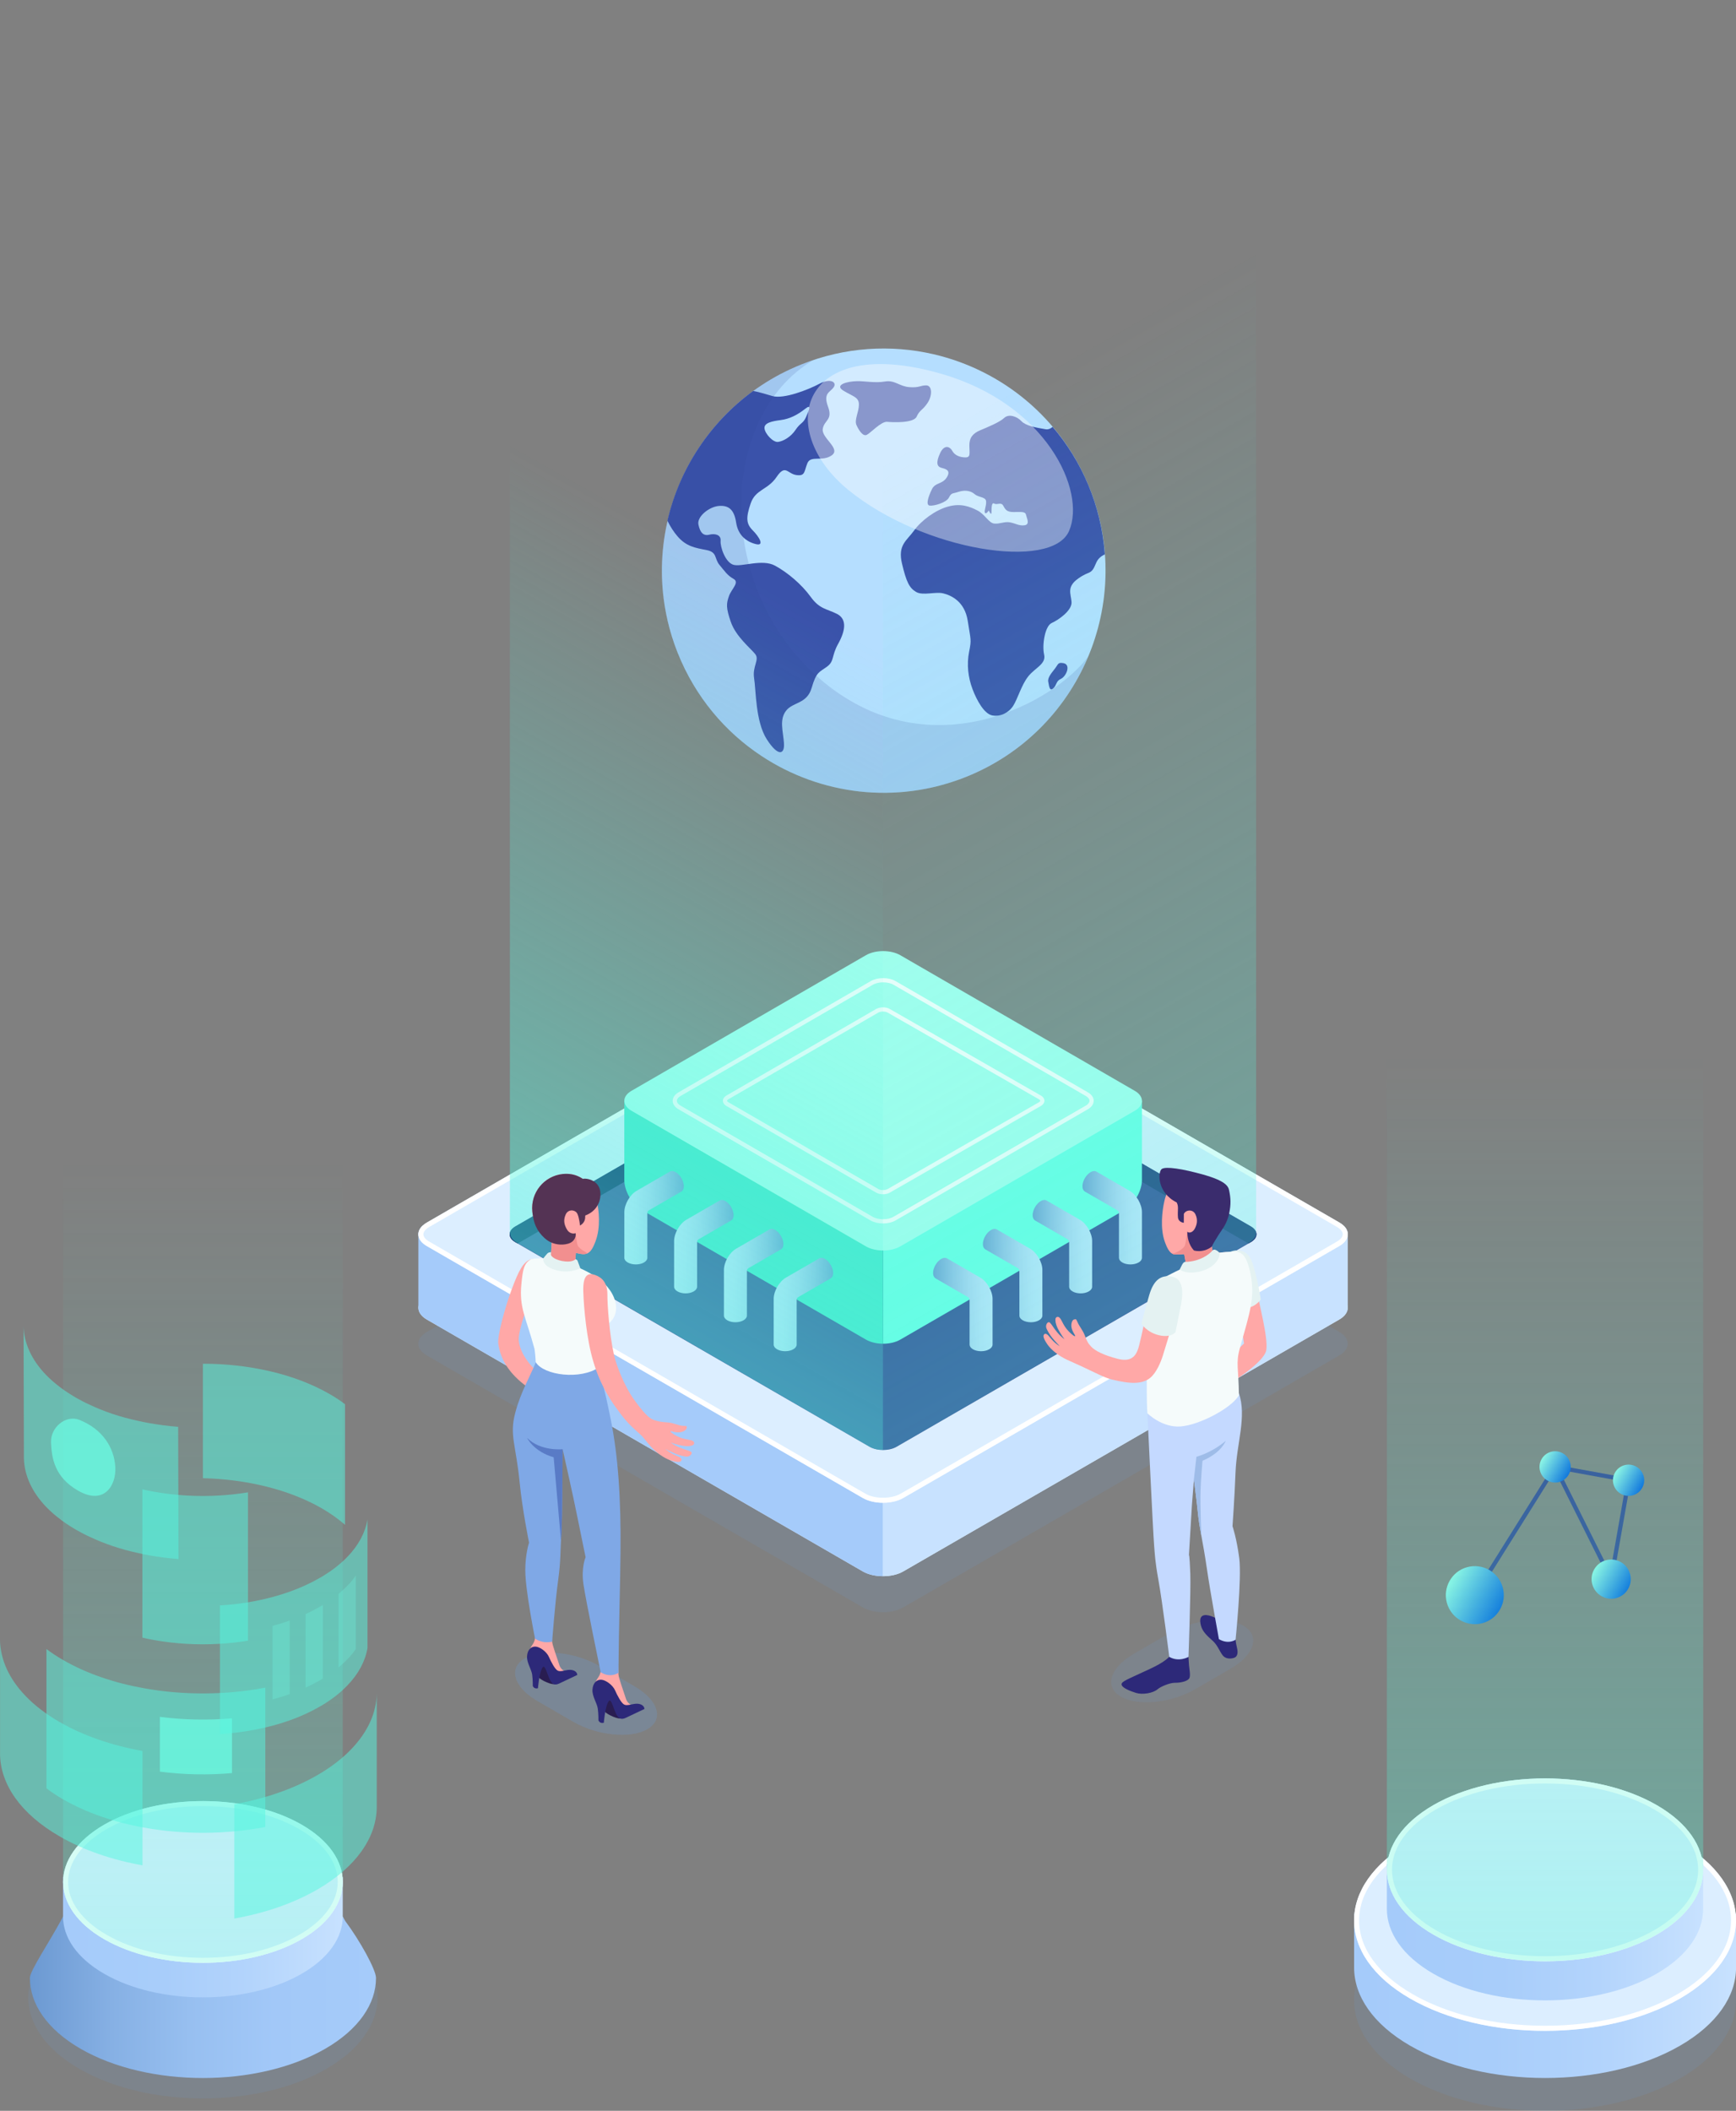 <svg width="413" height="502" viewBox="0 0 413 502" fill="none" xmlns="http://www.w3.org/2000/svg">
<rect x="0" y="0" width="413" height="502" fill="#808080" stroke="none"/>
<g clip-path="url(#clip0)">
<path opacity="0.15" d="M18.877 458.025C2.645 467.41 2.645 482.632 18.877 492.016C35.108 501.401 61.43 501.401 77.661 492.016C93.892 482.632 93.892 467.41 77.661 458.025C61.43 448.641 35.108 448.641 18.877 458.025Z" fill="#6B99D1"/>
<path d="M82.126 456.851L81.552 455.784H80.749C79.72 455.005 78.607 454.262 77.386 453.567C61.298 444.278 35.24 444.278 19.152 453.567C17.931 454.274 16.806 455.017 15.777 455.784H14.998L14.424 456.875C11.683 461.921 7.11 468.752 7.11 470.358C7.086 476.459 11.108 482.584 19.152 487.234C35.24 496.523 61.298 496.523 77.386 487.234C85.418 482.595 89.452 476.495 89.452 470.406C89.452 468.429 85.597 461.489 82.126 456.851Z" fill="url(#paint0_linear)"/>
<path d="M77.278 446.399C75.818 444.889 74.01 443.463 71.796 442.192C58.808 434.677 37.741 434.677 24.742 442.192C22.527 443.475 20.72 444.901 19.26 446.399H14.998V455.784C14.998 460.71 18.242 465.624 24.742 469.387C37.729 476.902 58.796 476.902 71.796 469.387C78.296 465.636 81.539 460.71 81.539 455.784V446.399H77.278Z" fill="url(#paint1_linear)"/>
<path d="M24.754 433.97C11.766 441.485 11.766 453.662 24.754 461.165C37.741 468.668 58.808 468.68 71.808 461.165C84.807 453.65 84.795 441.473 71.808 433.97C58.808 426.455 37.741 426.455 24.754 433.97Z" fill="#DCEEFF"/>
<path d="M48.275 429.536C56.953 429.536 65.093 431.477 71.197 435.013C77.098 438.429 80.342 442.888 80.342 447.574C80.342 452.26 77.098 456.731 71.197 460.135C65.093 463.658 56.953 465.612 48.275 465.612C39.596 465.612 31.457 463.67 25.352 460.135C19.451 456.731 16.207 452.26 16.207 447.574C16.207 442.888 19.451 438.417 25.352 435.013C31.457 431.477 39.596 429.536 48.275 429.536ZM48.275 428.337C39.764 428.337 31.241 430.219 24.754 433.97C11.766 441.485 11.766 453.662 24.754 461.165C31.253 464.917 39.764 466.799 48.275 466.799C56.785 466.799 65.308 464.917 71.796 461.165C84.783 453.65 84.783 441.473 71.796 433.97C65.308 430.207 56.785 428.337 48.275 428.337Z" fill="white"/>
<path opacity="0.4" d="M14.998 447.562C14.998 452.476 18.254 457.402 24.742 461.165C37.741 468.68 58.808 468.68 71.796 461.165C78.284 457.414 81.539 452.476 81.539 447.562V276.925H15.01L14.998 447.562Z" fill="url(#paint2_linear)"/>
<path opacity="0.5" d="M14.136 409.508C10.905 407.638 8.223 405.577 6.117 403.371C2.131 399.248 0.096 394.67 0.012 390.092V416.627V417.299C0.144 424.334 4.86 431.346 14.149 436.715C19.87 440.023 26.669 442.324 33.899 443.619V416.424C26.657 415.117 19.846 412.816 14.136 409.508Z" fill="#57F7E0"/>
<path opacity="0.5" d="M75.507 422.165C78.739 420.295 81.42 418.233 83.526 416.028C87.513 411.905 89.547 407.327 89.631 402.748V429.284V429.955C89.499 436.991 84.783 444.002 75.495 449.372C69.773 452.68 62.974 454.981 55.744 456.275V429.08C62.986 427.774 69.785 425.473 75.507 422.165Z" fill="#57F7E0"/>
<path opacity="0.5" d="M63.118 401.358V434.498C53.769 436.284 43.643 436.344 34.246 434.642C27.208 433.383 20.576 431.13 14.998 427.918C13.562 427.091 12.245 426.216 11.048 425.305V392.177C12.245 393.076 13.562 393.951 14.998 394.778C20.576 398.014 27.208 400.243 34.246 401.502C43.643 403.204 53.757 403.144 63.118 401.358Z" fill="#57F7E0"/>
<path opacity="0.7" d="M38.041 408.31V417.179V421.338C43.678 422.069 49.496 422.177 55.194 421.685V419.528V408.657C49.484 409.149 43.666 409.029 38.041 408.31Z" fill="#6CFFE6"/>
<path opacity="0.5" d="M82.629 370.268C81.707 371.226 80.654 372.137 79.493 373.024C78.822 373.528 78.116 374.007 77.374 374.474C76.955 374.75 76.536 375.014 76.081 375.254C71.604 377.854 66.314 379.676 60.676 380.767C57.959 381.294 55.146 381.642 52.321 381.798V412.385C55.146 412.229 57.959 411.881 60.676 411.354C66.314 410.287 71.604 408.453 76.081 405.864C77.314 405.157 78.439 404.402 79.481 403.635C80.654 402.748 81.695 401.825 82.617 400.866C85.322 398.074 86.914 395.018 87.429 391.925V387.611V361.338C86.926 364.419 85.334 367.463 82.629 370.268Z" fill="#57F7E0"/>
<g opacity="0.7">
<g opacity="0.7">
<path opacity="0.5" d="M68.935 385.393V402.892C67.606 403.371 66.242 403.791 64.841 404.162V386.664C66.242 386.292 67.606 385.872 68.935 385.393Z" fill="#6CFFE6"/>
<path opacity="0.5" d="M76.799 381.702V399.2C76.572 399.344 76.332 399.488 76.093 399.62C75.004 400.243 73.879 400.842 72.706 401.358V383.859C73.879 383.332 75.004 382.744 76.093 382.121C76.332 381.989 76.56 381.845 76.799 381.702Z" fill="#6CFFE6"/>
<path opacity="0.5" d="M84.64 374.714V392.213C84.065 393.04 83.395 393.855 82.629 394.634C81.994 395.293 81.3 395.928 80.546 396.552V379.053C81.3 378.43 81.994 377.794 82.629 377.135C83.395 376.356 84.065 375.541 84.64 374.714Z" fill="#6CFFE6"/>
</g>
</g>
<path opacity="0.5" d="M59 354.914V390.187C56.809 390.547 54.571 390.799 52.321 390.93C47.03 391.254 41.667 390.942 36.544 390.019C35.647 389.864 34.761 389.672 33.875 389.468V354.195C34.761 354.399 35.647 354.59 36.544 354.746C41.667 355.669 47.042 355.981 52.321 355.657C54.571 355.513 56.809 355.274 59 354.914Z" fill="#57F7E0"/>
<path opacity="0.5" d="M82.09 333.951V362.645C80.51 361.254 78.679 359.948 76.572 358.725C68.72 354.207 58.569 351.798 48.275 351.546V324.327C59.191 324.327 70.084 326.736 78.403 331.53C79.744 332.297 80.977 333.113 82.09 333.951Z" fill="#57F7E0"/>
<path opacity="0.5" d="M35.551 338.458C34.581 338.302 33.624 338.086 32.666 337.871C28.644 336.996 24.826 335.737 21.331 334.071C21.331 334.083 21.331 334.083 21.319 334.071C20.205 333.568 19.14 333.005 18.099 332.417C17.62 332.13 17.141 331.854 16.71 331.566C16.255 331.291 15.836 331.015 15.417 330.727C15.118 330.512 14.807 330.296 14.508 330.068C14.484 330.068 14.448 330.044 14.436 330.008C13.143 329.049 12.018 328.066 11.001 327.036C7.481 323.404 5.686 319.365 5.602 315.326L5.686 346.177V346.776C5.77 350.827 7.577 354.866 11.084 358.486C12.102 359.528 13.227 360.511 14.52 361.458C14.532 361.482 14.568 361.53 14.591 361.53C15.286 362.033 16.004 362.537 16.794 363.028C17.225 363.304 17.704 363.591 18.183 363.867C19.224 364.454 20.289 365.018 21.402 365.521C21.414 365.533 21.414 365.533 21.414 365.521C24.91 367.175 28.716 368.446 32.75 369.321C33.708 369.548 34.665 369.752 35.635 369.92C37.885 370.315 40.171 370.603 42.47 370.783L42.386 339.333C40.076 339.153 37.789 338.853 35.551 338.458Z" fill="#57F7E0"/>
<path opacity="0.7" d="M18.853 337.667C15.693 336.42 11.982 339.417 12.137 343.072C12.293 346.704 12.928 351.27 18.565 354.506C24.79 358.09 27.675 353.224 27.435 348.945C27.184 344.283 24.407 339.86 18.853 337.667Z" fill="#6CFFE6"/>
<path opacity="0.15" d="M335.446 457.162C317.707 467.422 317.707 484.046 335.446 494.305C353.186 504.565 381.95 504.565 399.689 494.305C417.429 484.046 417.429 467.422 399.689 457.162C381.95 446.915 353.186 446.915 335.446 457.162Z" fill="#6B99D1"/>
<path d="M407.183 455.113C405.184 453.051 402.718 451.11 399.689 449.36C381.95 439.1 353.186 439.1 335.447 449.36C332.418 451.11 329.952 453.051 327.965 455.113H322.148V467.937C322.148 474.661 326.589 481.373 335.459 486.503C353.198 496.762 381.962 496.762 399.701 486.503C408.571 481.373 413.012 474.649 413.012 467.937V455.113H407.183Z" fill="url(#paint3_linear)"/>
<path d="M335.446 438.141C317.707 448.401 317.707 465.025 335.446 475.284C353.186 485.544 381.95 485.544 399.689 475.284C417.429 465.025 417.429 448.401 399.689 438.141C381.95 427.882 353.186 427.882 335.446 438.141Z" fill="#DCEEFF"/>
<path d="M367.574 431.645C379.496 431.645 390.7 434.318 399.103 439.172C407.302 443.906 411.815 450.139 411.815 456.707C411.815 463.275 407.302 469.495 399.103 474.242C390.7 479.096 379.508 481.769 367.574 481.769C355.652 481.769 344.448 479.096 336.045 474.242C327.846 469.507 323.333 463.275 323.333 456.707C323.333 450.139 327.846 443.906 336.045 439.172C344.448 434.318 355.64 431.645 367.574 431.645ZM367.574 430.447C355.951 430.447 344.316 433.012 335.446 438.141C317.707 448.401 317.707 465.025 335.446 475.284C344.316 480.414 355.939 482.979 367.574 482.979C379.209 482.979 390.832 480.414 399.701 475.284C417.441 465.025 417.441 448.401 399.701 438.141C390.82 433.012 379.197 430.447 367.574 430.447Z" fill="white"/>
<path d="M400.372 443.367C398.72 441.665 396.673 440.059 394.171 438.609C379.484 430.111 355.664 430.111 340.965 438.609C338.463 440.059 336.416 441.665 334.764 443.367H329.94V453.986C329.94 459.548 333.615 465.121 340.953 469.364C355.64 477.861 379.46 477.861 394.159 469.364C401.509 465.121 405.184 459.548 405.184 453.986V443.367H400.372Z" fill="url(#paint4_linear)"/>
<path d="M340.965 429.32C326.277 437.818 326.277 451.577 340.965 460.075C355.652 468.573 379.472 468.573 394.171 460.075C408.858 451.577 408.858 437.818 394.171 429.32C379.484 420.822 355.664 420.822 340.965 429.32Z" fill="#DCEEFF"/>
<path d="M367.574 424.142C377.413 424.142 386.654 426.348 393.573 430.351C400.288 434.234 403.999 439.328 403.999 444.685C403.999 450.043 400.3 455.137 393.573 459.02C386.642 463.023 377.413 465.229 367.574 465.229C357.735 465.229 348.494 463.023 341.575 459.02C334.86 455.137 331.161 450.043 331.161 444.685C331.161 439.328 334.86 434.234 341.575 430.351C348.494 426.348 357.723 424.142 367.574 424.142ZM367.574 422.944C357.95 422.944 348.314 425.065 340.977 429.308C326.29 437.806 326.29 451.565 340.977 460.063C348.326 464.306 357.95 466.427 367.574 466.427C377.198 466.427 386.834 464.306 394.171 460.063C408.859 451.565 408.859 437.806 394.171 429.308C386.822 425.065 377.198 422.944 367.574 422.944Z" fill="white"/>
<path d="M383.302 375.553L387.456 352.038L369.968 348.862" stroke="#344593" stroke-miterlimit="10"/>
<path d="M350.864 379.353L369.968 348.862L383.302 375.553" stroke="#344593" stroke-miterlimit="10"/>
<path d="M344.22 381.21C343.203 377.543 345.346 373.732 349.02 372.713C352.683 371.694 356.49 373.839 357.507 377.519C358.525 381.186 356.382 384.998 352.707 386.017C349.032 387.023 345.238 384.878 344.22 381.21Z" fill="url(#paint5_linear)"/>
<path d="M366.389 349.856C365.838 347.879 366.999 345.829 368.974 345.278C370.949 344.727 372.996 345.889 373.547 347.867C374.097 349.844 372.936 351.894 370.961 352.445C368.986 352.997 366.939 351.834 366.389 349.856Z" fill="url(#paint6_linear)"/>
<path d="M383.865 353.032C383.314 351.055 384.476 349.005 386.451 348.454C388.426 347.903 390.485 349.065 391.023 351.043C391.574 353.02 390.413 355.07 388.438 355.621C386.475 356.173 384.416 355.01 383.865 353.032Z" fill="url(#paint7_linear)"/>
<path d="M378.814 376.8C378.119 374.319 379.58 371.742 382.058 371.059C384.535 370.363 387.109 371.826 387.791 374.307C388.485 376.788 387.025 379.365 384.547 380.048C382.082 380.743 379.508 379.281 378.814 376.8Z" fill="url(#paint8_linear)"/>
<path opacity="0.5" d="M329.94 444.685C329.94 450.247 333.627 455.82 340.965 460.063C355.664 468.549 379.484 468.549 394.171 460.063C401.509 455.82 405.196 450.247 405.196 444.685V251.743H329.964L329.94 444.685Z" fill="url(#paint9_linear)"/>
<path opacity="0.15" d="M318.641 322.349L214.909 382.265C213.568 383.044 211.821 383.415 210.073 383.415C208.325 383.415 206.578 383.044 205.237 382.265L101.529 322.361C100.189 321.594 99.518 320.588 99.518 319.569C99.518 318.838 99.865 318.095 100.584 317.471C100.847 317.232 101.158 316.992 101.529 316.776L205.261 256.873C207.918 255.327 212.252 255.327 214.933 256.873L318.641 316.764C321.298 318.31 321.298 320.827 318.641 322.349Z" fill="#6B99D1"/>
<path opacity="0.15" d="M150.941 401.034L142.503 396.156C136.781 392.848 128.869 392.057 124.847 394.382C120.825 396.707 122.189 401.286 127.923 404.594L136.362 409.472C142.084 412.78 149.996 413.583 154.018 411.246C158.04 408.909 156.663 404.342 150.941 401.034Z" fill="#6B99D1"/>
<path d="M318.641 313.804L214.909 373.707C213.568 374.486 211.821 374.858 210.073 374.858C208.325 374.858 206.59 374.486 205.261 373.719L101.541 313.816C100.201 313.037 99.53 312.03 99.53 311.023C99.53 310.004 100.201 308.998 101.541 308.231L115.606 300.116L205.273 248.315C207.93 246.769 212.263 246.769 214.945 248.315L318.653 308.219C321.298 309.753 321.298 312.27 318.641 313.804Z" fill="#DCEEFF"/>
<path d="M210.073 354.674V374.858C208.325 374.858 206.59 374.486 205.261 373.719L101.541 313.816C100.201 313.037 99.53 312.03 99.53 311.023V293.536C99.53 292.805 99.877 292.062 100.596 291.439L115.606 300.116L210.073 354.674Z" fill="#A5CBFA"/>
<path d="M210.073 354.674V374.858C211.821 374.858 213.556 374.486 214.885 373.719L318.629 313.804C319.969 313.025 320.64 312.018 320.64 311.011V293.524C320.64 292.793 320.292 292.05 319.586 291.427L304.576 300.105L210.073 354.674Z" fill="#C8E2FF"/>
<path d="M318.641 296.33L214.909 356.245C213.568 357.024 211.821 357.396 210.073 357.396C208.325 357.396 206.578 357.024 205.237 356.245L101.529 296.342C100.189 295.575 99.518 294.568 99.518 293.549C99.518 292.818 99.865 292.075 100.584 291.452C100.847 291.212 101.158 290.972 101.529 290.756L205.261 230.853C207.918 229.307 212.252 229.307 214.933 230.853L318.641 290.744C321.298 292.279 321.298 294.796 318.641 296.33Z" fill="#DCEEFF"/>
<path opacity="0.15" d="M150.941 401.034L142.503 396.156C136.781 392.848 128.869 392.057 124.847 394.382C120.825 396.707 122.189 401.286 127.923 404.594L136.362 409.472C142.084 412.78 149.996 413.583 154.018 411.246C158.04 408.909 156.663 404.342 150.941 401.034Z" fill="#6B99D1"/>
<path opacity="0.15" d="M269.743 393.303L278.182 388.425C283.904 385.117 291.816 384.326 295.838 386.652C299.872 388.977 298.495 393.555 292.762 396.863L284.323 401.741C278.601 405.049 270.689 405.84 266.667 403.515C262.645 401.178 264.022 396.611 269.743 393.303Z" fill="#6B99D1"/>
<path d="M210.097 230.888C211.689 230.888 213.245 231.248 214.346 231.883L318.042 291.775C318.928 292.29 319.443 292.937 319.443 293.536C319.443 294.136 318.928 294.771 318.042 295.286L214.31 355.202C213.221 355.837 211.713 356.197 210.073 356.197C208.433 356.197 206.937 355.849 205.836 355.202L102.128 295.286C101.218 294.771 100.727 294.148 100.727 293.536C100.727 293.141 100.967 292.709 101.41 292.314C101.625 292.11 101.864 291.93 102.14 291.786L205.872 231.883C206.961 231.248 208.493 230.888 210.097 230.888ZM210.097 229.69C208.349 229.69 206.602 230.073 205.273 230.852L101.541 290.756C101.17 290.959 100.859 291.199 100.596 291.451C99.889 292.086 99.53 292.829 99.53 293.548C99.53 294.579 100.201 295.574 101.541 296.341L205.249 356.244C206.59 357.024 208.337 357.395 210.085 357.395C211.833 357.395 213.58 357.024 214.921 356.244L318.653 296.329C321.31 294.807 321.31 292.29 318.653 290.744L214.945 230.852C213.592 230.073 211.845 229.69 210.097 229.69Z" fill="white"/>
<path d="M206.877 243.006L122.596 291.679C120.813 292.709 120.813 294.375 122.596 295.406L206.865 344.067C208.649 345.098 211.533 345.098 213.305 344.067L297.585 295.394C299.369 294.363 299.369 292.697 297.585 291.667L213.329 243.006C211.533 241.987 208.649 241.987 206.877 243.006Z" fill="#344593"/>
<path d="M297.574 291.679L213.317 243.018C212.431 242.502 211.258 242.25 210.097 242.25V245.523L297.023 295.73L297.574 295.406C299.357 294.375 299.357 292.709 297.574 291.679Z" fill="#1E3779"/>
<path d="M210.097 242.239C208.936 242.239 207.763 242.49 206.877 243.006L122.596 291.679C120.813 292.709 120.813 294.375 122.596 295.406L123.159 295.73L210.109 245.511L210.097 242.239Z" fill="#031F60"/>
<path d="M210.779 271.208L235.725 256.825C236.108 256.597 236.108 256.238 235.725 256.01L210.767 241.579C210.384 241.352 209.75 241.352 209.367 241.579L184.457 255.998C184.074 256.226 184.074 256.585 184.457 256.813L209.367 271.196C209.762 271.435 210.396 271.435 210.779 271.208Z" stroke="white" stroke-miterlimit="10" stroke-linecap="round"/>
<path d="M210.097 261.787V319.569C211.581 319.569 213.054 319.246 214.191 318.586L267.577 287.724C269.839 286.417 271.67 283.241 271.67 280.628V261.787H210.097Z" fill="#6CFFE6"/>
<path d="M148.523 261.787V280.628C148.523 283.241 150.355 286.417 152.617 287.724L206.003 318.586C207.128 319.234 208.613 319.569 210.097 319.569V261.787H148.523Z" fill="#41E5C9"/>
<path d="M205.992 296.413L150.224 264.16C147.961 262.854 147.961 260.732 150.224 259.426L206.004 227.173C208.266 225.867 211.929 225.867 214.191 227.173L269.971 259.426C272.234 260.732 272.234 262.854 269.971 264.16L214.167 296.425C211.917 297.72 208.254 297.72 205.992 296.413Z" fill="#ABFFEF"/>
<path d="M161.667 260.217L207.38 233.777C208.888 232.902 211.33 232.902 212.838 233.777L258.563 260.217C260.072 261.092 260.072 262.494 258.563 263.369L212.814 289.809C211.306 290.684 208.864 290.684 207.356 289.809L161.667 263.381C160.158 262.506 160.158 261.092 161.667 260.217Z" stroke="white" stroke-miterlimit="10" stroke-linecap="round"/>
<path d="M211.438 240.393L247.407 260.996C248.162 261.428 248.162 262.135 247.407 262.578L211.438 283.205C210.684 283.637 209.463 283.637 208.709 283.205L173.038 262.578C172.284 262.147 172.284 261.44 173.038 260.996L208.709 240.381C209.475 239.962 210.696 239.962 211.438 240.393Z" stroke="white" stroke-miterlimit="10" stroke-linecap="round"/>
<path d="M162.684 282.114C162.684 280.88 161.822 279.37 160.745 278.758C160.206 278.447 159.715 278.423 159.356 278.639L151.456 283.205C149.852 284.128 148.535 286.405 148.535 288.263V299.134C148.535 299.541 148.799 299.949 149.337 300.248C150.403 300.86 152.138 300.872 153.204 300.248C153.742 299.937 154.006 299.529 154.006 299.134V288.455C154.006 288.215 154.137 287.987 154.341 287.867L162.097 283.385C162.097 283.385 162.109 283.385 162.109 283.373L162.133 283.361C162.468 283.145 162.684 282.714 162.684 282.114Z" fill="url(#paint10_linear)"/>
<path d="M174.522 288.994C174.522 287.76 173.66 286.249 172.583 285.638C172.045 285.326 171.554 285.302 171.195 285.518L163.294 290.085C161.69 291.008 160.374 293.285 160.374 295.143V306.013C160.374 306.421 160.637 306.816 161.176 307.128C162.241 307.751 163.977 307.751 165.042 307.128C165.581 306.816 165.844 306.409 165.844 306.013V295.334C165.844 295.095 165.976 294.867 166.179 294.747L173.936 290.264C173.936 290.264 173.948 290.264 173.948 290.252L173.972 290.241C174.319 290.025 174.522 289.593 174.522 288.994Z" fill="url(#paint11_linear)"/>
<path d="M186.372 295.874C186.372 294.639 185.511 293.129 184.433 292.518C183.895 292.206 183.404 292.182 183.045 292.398L175.145 296.964C173.541 297.887 172.224 300.164 172.224 302.022V312.881C172.224 313.289 172.487 313.696 173.026 313.996C174.091 314.619 175.827 314.619 176.892 313.996C177.431 313.684 177.694 313.277 177.694 312.881V302.202C177.694 301.962 177.826 301.735 178.029 301.615L185.786 297.132C185.786 297.132 185.798 297.132 185.798 297.12L185.822 297.108C186.157 296.892 186.372 296.473 186.372 295.874Z" fill="url(#paint12_linear)"/>
<path d="M198.211 302.754C198.211 301.519 197.349 300.009 196.272 299.398C195.733 299.086 195.242 299.062 194.883 299.278L186.983 303.844C185.379 304.767 184.062 307.044 184.062 308.902V319.773C184.062 320.18 184.326 320.588 184.864 320.888C185.93 321.511 187.665 321.511 188.731 320.888C189.269 320.576 189.533 320.168 189.533 319.773V309.094C189.533 308.854 189.664 308.626 189.868 308.507L197.624 304.024C197.624 304.024 197.636 304.024 197.636 304.012L197.66 304C198.007 303.772 198.211 303.353 198.211 302.754Z" fill="url(#paint13_linear)"/>
<path d="M257.522 282.114C257.522 280.88 258.384 279.37 259.461 278.758C260 278.447 260.491 278.423 260.85 278.639L268.75 283.205C270.354 284.128 271.67 286.405 271.67 288.263V299.134C271.67 299.541 271.407 299.949 270.868 300.248C269.803 300.86 268.068 300.872 267.002 300.248C266.464 299.937 266.2 299.529 266.2 299.134V288.455C266.2 288.215 266.069 287.987 265.865 287.867L258.109 283.385C258.109 283.385 258.097 283.385 258.097 283.373L258.073 283.361C257.725 283.145 257.522 282.714 257.522 282.114Z" fill="url(#paint14_linear)"/>
<path d="M245.672 288.994C245.672 287.76 246.534 286.249 247.611 285.638C248.15 285.326 248.64 285.302 248.999 285.518L256.9 290.085C258.504 291.008 259.82 293.285 259.82 295.143V306.013C259.82 306.421 259.557 306.816 259.018 307.128C257.953 307.751 256.217 307.751 255.152 307.128C254.613 306.816 254.35 306.409 254.35 306.013V295.334C254.35 295.095 254.218 294.867 254.015 294.747L246.258 290.264C246.258 290.264 246.246 290.264 246.246 290.252L246.222 290.241C245.887 290.025 245.672 289.593 245.672 288.994Z" fill="url(#paint15_linear)"/>
<path d="M233.833 295.874C233.833 294.639 234.695 293.129 235.773 292.518C236.311 292.206 236.802 292.182 237.161 292.398L245.061 296.964C246.665 297.887 247.982 300.164 247.982 302.022V312.881C247.982 313.289 247.719 313.696 247.18 313.996C246.115 314.619 244.379 314.619 243.314 313.996C242.775 313.684 242.512 313.277 242.512 312.881V302.202C242.512 301.962 242.38 301.735 242.177 301.615L234.42 297.132C234.42 297.132 234.408 297.132 234.408 297.12L234.384 297.108C234.037 296.892 233.833 296.473 233.833 295.874Z" fill="url(#paint16_linear)"/>
<path d="M221.983 302.754C221.983 301.519 222.845 300.009 223.922 299.398C224.461 299.086 224.952 299.062 225.311 299.278L233.211 303.844C234.815 304.767 236.132 307.044 236.132 308.902V319.773C236.132 320.18 235.868 320.588 235.33 320.888C234.264 321.511 232.529 321.511 231.463 320.888C230.925 320.576 230.661 320.168 230.661 319.773V309.094C230.661 308.854 230.53 308.626 230.326 308.507L222.57 304.024C222.57 304.024 222.558 304.024 222.558 304.012L222.534 304C222.199 303.772 221.983 303.353 221.983 302.754Z" fill="url(#paint17_linear)"/>
<path d="M259.222 116.091C270.055 143.179 256.888 173.921 229.847 184.756C213.173 191.432 195.111 188.999 181.189 179.806C172.499 174.089 165.425 165.747 161.259 155.356C150.427 128.269 163.582 97.514 190.634 86.679C201.024 82.508 211.964 81.897 222.103 84.246C238.346 88.022 252.554 99.408 259.222 116.091Z" fill="#B5DEFF"/>
<path d="M203.92 90.646C201.503 90.682 198.414 91.545 200.653 92.912C202.891 94.29 204.327 94.41 204.339 96.196C204.351 97.981 203.19 99.851 203.765 101.11C204.339 102.368 205.285 103.842 206.195 103.423C207.116 102.991 209.63 100.187 211.055 100.319C212.491 100.45 217.375 100.666 218.081 99.072C218.787 97.478 219.505 97.586 220.678 95.812C221.851 94.038 221.78 91.665 220.355 91.653C218.931 91.641 218.739 92.252 216.357 92.073C213.975 91.905 212.862 90.323 210.54 90.73C208.23 91.138 205.692 90.61 203.92 90.646Z" fill="#3A52AA"/>
<path d="M194.943 91.269C192.202 92.732 186.444 94.949 183.775 94.194C182.446 93.822 180.866 93.295 179.191 92.972C169.016 100.379 161.667 111.321 158.782 123.834C159.452 125.212 160.266 126.483 161.164 127.526C163.259 129.983 165.413 130.294 168.058 130.81C170.716 131.325 169.878 132.811 171.183 134.369C172.487 135.927 173.038 136.838 174.522 137.677C176.007 138.516 173.996 140.086 173.409 141.8C172.823 143.502 172.655 144.473 173.876 147.937C175.085 151.413 178.628 154.229 179.681 155.572C180.735 156.914 178.951 158.484 179.406 161.301C179.861 164.117 179.717 171.596 182.41 175.803C185.104 180.01 186.72 179.519 186.504 176.678C186.289 173.838 185.367 171.165 187.007 169.031C188.647 166.898 191.974 167.473 193.1 163.578C194.225 159.695 194.955 159.874 196.75 158.544C198.546 157.214 197.744 156.087 199.42 153.079C201.096 150.07 201.586 147.242 199.109 145.995C196.643 144.761 194.991 144.881 192.872 141.956C190.754 139.032 187.45 136.191 184.374 134.525C181.309 132.859 176.437 134.897 174.486 134.321C172.547 133.758 171.314 130.055 171.434 128.616C171.566 127.178 170.117 126.818 168.717 127.166C167.316 127.514 166.538 126.615 166.155 124.745C165.772 122.875 168.681 120.514 171.039 120.322C173.397 120.143 174.666 121.233 175.133 124.29C175.6 127.346 177.622 128.856 179.801 129.395C181.98 129.947 180.615 127.669 179.071 126.123C177.527 124.577 177.419 123.163 178.58 119.747C179.741 116.331 182.614 116.583 184.745 113.443C186.875 110.29 187.294 112.664 189.449 112.975C191.603 113.287 191.28 112.124 192.082 110.159C192.884 108.205 195.625 109.883 197.876 108.289C200.126 106.695 195.422 104.202 195.733 102.032C196.044 99.875 198.187 99.947 196.99 96.711C195.793 93.475 197.445 93.343 198.295 92.144C199.192 90.982 197.684 89.807 194.943 91.269ZM191.759 99.18C191.053 100.786 190.43 100.474 189.269 102.224C188.096 103.986 186.277 104.945 185.092 105.101C183.919 105.245 181.98 103.147 181.872 101.853C181.776 100.558 183.643 100.175 185.762 99.899C187.881 99.611 189.688 98.701 191.603 97.19C193.124 95.98 192.465 97.586 191.759 99.18Z" fill="#3A52AA"/>
<path d="M262.837 131.709L262.849 131.852C262.011 132.212 261.197 132.835 260.754 133.926C259.557 136.874 259.33 135.58 256.517 137.582C253.704 139.583 254.769 141.153 254.925 143.167C255.08 145.18 251.812 147.446 250.196 148.165C248.592 148.884 247.874 153.45 248.401 155.68C248.928 157.897 246.27 158.808 244.642 160.833C243.014 162.859 242.093 166.251 241.027 167.881C239.974 169.511 238.023 170.482 236.108 170.158C234.181 169.822 232.397 166.634 231.356 163.866C230.314 161.097 229.955 158.029 230.554 155.008C231.152 152 230.949 152.372 230.231 147.673C229.512 142.975 226.209 141.561 224.389 141.117C222.57 140.662 219.577 141.717 217.949 140.782C216.345 139.835 215.639 138.468 214.586 134.034C213.532 129.599 215.711 128.604 217.435 126.207C219.146 123.81 222.51 121.305 225.538 120.478C228.555 119.651 230.638 120.442 232.481 121.377C234.336 122.3 235.198 124.374 236.527 124.517C237.843 124.649 238.981 123.978 240.297 124.23C241.614 124.481 242.5 125.129 243.793 124.913C245.085 124.697 244.259 123.211 244.08 122.396C243.9 121.581 242.727 121.785 241.183 121.773C239.639 121.773 239.244 121.341 238.705 120.31C238.155 119.28 237.269 120.179 236.527 119.759C235.785 119.34 235.928 121.233 235.868 121.964C235.809 122.696 235.234 121.401 235.234 121.401C235.234 121.401 234.6 122.396 234.324 121.94C234.061 121.485 234.683 120.37 234.6 119.244C234.516 118.117 232.876 118.381 231.858 117.506C230.841 116.631 229.417 116.511 228.016 116.978C226.628 117.446 226.364 117.11 225.754 118.333C225.131 119.567 222.115 120.394 221.145 120.239C220.188 120.071 220.858 118.117 221.684 116.391C222.498 114.665 224.198 115.241 225.263 113.503C226.316 111.765 224.88 111.513 223.898 111.237C222.929 110.95 222.618 110.027 223.635 107.81C224.653 105.592 226.005 106.204 226.556 107.234C227.106 108.265 228.327 108.768 229.644 108.78C230.949 108.804 230.638 107.881 230.614 105.976C230.59 104.07 231.463 103.063 233.187 102.332C234.911 101.601 237.796 100.439 238.897 99.396C239.998 98.353 241.949 99.036 242.991 100.151C244.032 101.254 246.306 101.673 248.724 102.081C249.406 102.2 249.957 101.925 250.424 101.517C257.402 109.703 261.951 120.131 262.837 131.709Z" fill="#3A52AA"/>
<path d="M252.961 157.705C251.681 157.489 251.788 157.909 251.034 158.928C250.28 159.934 249.179 161.085 249.382 162.14C249.586 163.194 249.682 164.489 250.567 163.71C251.453 162.931 251.154 161.996 252.411 161.433C253.668 160.857 254.877 158.029 252.961 157.705Z" fill="#3A52AA"/>
<path opacity="0.4" d="M223.97 88.909C190.37 79.2 184.098 102.128 201.897 116.583C219.709 131.037 250.232 135.796 254.338 126.267C258.456 116.739 248.951 96.124 223.97 88.909Z" fill="white"/>
<path opacity="0.15" d="M195.925 162.188C169.818 140.734 170.62 99.084 193.519 85.624C192.549 85.948 191.591 86.296 190.622 86.679C163.57 97.526 150.415 128.281 161.248 155.356C165.401 165.747 172.475 174.089 181.178 179.806C195.099 188.999 213.173 191.432 229.835 184.756C243.505 179.279 253.62 168.72 258.887 156.111C251.513 166.37 222.019 183.63 195.925 162.188Z" fill="#344593"/>
<path opacity="0.3" d="M215.902 47.93C214.215 49.009 212.252 49.392 210.073 49.32C210.037 49.32 210.013 49.32 209.977 49.32C210.001 49.32 210.037 49.32 210.061 49.32V344.846C211.354 344.846 212.671 344.487 213.951 343.672L296.556 295.922C298.088 295.071 298.83 294.328 298.83 293.285V0L215.902 47.93Z" fill="url(#paint18_linear)"/>
<path opacity="0.5" d="M209.989 49.32C209.486 49.332 208.996 49.308 208.517 49.26C208.481 49.26 208.457 49.248 208.421 49.248C207.942 49.2 207.476 49.129 207.033 49.021C206.733 48.949 206.446 48.841 206.159 48.757C205.979 48.697 205.788 48.661 205.62 48.589C205.165 48.409 204.71 48.206 204.28 47.966L121.304 0V293.285C121.34 294.232 121.938 294.963 122.908 295.526L206.195 343.672C207.547 344.571 208.708 344.81 209.965 344.834C210.001 344.834 210.037 344.846 210.073 344.846V49.32C210.037 49.32 210.013 49.32 209.989 49.32Z" fill="url(#paint19_linear)"/>
<path d="M299.13 307.428C299.357 309.441 301.763 318.119 301.248 321.103C300.734 324.076 292.546 329.05 292.546 329.05L291.409 323.956L295.946 319.509L294.725 311.071L299.13 307.428Z" fill="#FFA8A7"/>
<path d="M292.798 297.671C293.971 297.168 296.149 297.048 297.358 299.05C298.567 301.051 299.812 307.907 299.932 309.082C299.932 309.082 298.244 311.419 295.706 311.035L292.798 297.671Z" fill="#E4F2F2"/>
<path d="M293.935 389.936C293.935 389.936 294.03 390.823 294.294 391.949C294.509 392.824 294.545 393.951 293.576 394.274C292.594 394.586 291.481 394.49 290.846 393.639C290.068 392.585 289.649 391.266 288.524 390.235C287.435 389.253 286.082 388.138 285.699 386.568C285.34 385.154 285.568 384.267 286.537 384.123C287.758 383.943 289.697 384.974 290.691 385.705C291.409 386.208 293.935 389.936 293.935 389.936Z" fill="#2D2979"/>
<path d="M282.731 394.047C282.731 394.047 282.803 395.173 282.874 396.072C282.946 396.971 283.257 398.397 282.97 399.069C282.683 399.728 281.211 400.219 279.475 400.207C278.35 400.195 276.171 401.07 275.393 401.741C274.292 402.7 271.754 403.084 270.27 402.616C268.774 402.149 267.122 401.454 266.871 400.771C266.619 400.087 267.397 399.74 271.036 398.074C274.675 396.408 277.356 395.257 278.769 393.328L282.731 394.047Z" fill="#2D2979"/>
<path d="M294.821 370.567C294.198 365.797 293.217 362.968 293.217 362.968C293.217 362.968 293.695 356.412 293.935 350.192C294.21 343.132 296.652 336.924 294.725 331.291L272.975 336.133C272.975 336.133 274.292 364.275 274.579 367.679C274.735 369.524 274.795 371.37 275.561 375.577C276.554 381.042 278.17 394.035 278.17 394.035C280.469 395.377 282.743 394.047 282.743 394.047C282.743 394.047 283.329 378.202 283.174 374.259C282.994 369.453 282.851 369.824 282.851 369.824L283.569 357.851L284.036 351.894C284.036 351.894 284.634 356.269 285.029 360.176C285.376 363.58 286.19 366.66 287.112 373C287.902 378.502 289.985 389.828 289.985 389.828C292.283 391.17 293.947 389.96 293.947 389.96C293.947 389.96 295.443 375.337 294.821 370.567Z" fill="#C4D9FF"/>
<path d="M284.024 351.894C284.024 351.894 284.622 356.269 285.017 360.176C285.185 361.818 285.46 363.388 285.807 365.27C285.807 365.27 285.496 357.994 285.616 354.555C285.735 351.115 286.082 347.399 286.082 347.399C290.655 345.458 291.601 342.665 291.601 342.665C288.213 345.566 284.634 346.452 284.634 346.452L284.024 351.894Z" fill="#9EBCE8"/>
<path d="M291.636 297.791C289.985 297.875 288.752 298.295 288.536 297.815C288.369 297.432 288.165 295.227 288.153 295.227C288.345 294.747 288.512 294.232 288.512 294.232C290.595 292.949 292.079 290.78 292.355 288.167C292.821 283.684 289.566 279.681 285.101 279.214C280.899 278.77 277.799 281.731 276.973 285.806C276.53 287.807 275.932 292.074 277.129 295.37C277.799 297.216 278.374 298.031 279.236 298.319C279.535 298.379 281.139 298.343 281.725 298.283C281.725 298.283 281.953 299.529 282.096 300.32C282.252 301.123 282.192 301.543 280.6 302.526C279.008 303.508 283.006 305.522 285.604 305.318C288.213 305.115 291.146 303.544 291.948 301.854C292.857 299.961 292.774 297.731 291.636 297.791Z" fill="#FFA8A7"/>
<path d="M280.6 302.502C280.54 302.537 280.516 302.573 280.468 302.609L282.743 303.388L289.47 302.346L291.038 298.331C291.038 298.331 290.978 298.139 290.882 297.851C289.614 297.983 288.716 298.223 288.536 297.803C288.417 297.516 288.261 296.185 288.189 295.55C286.98 295.766 285.556 296.017 285.209 296.029C284.586 296.053 282.444 292.889 282.444 292.889C282.444 292.889 282.144 295.538 281.857 296.269C281.57 297 279.607 298.139 278.888 298.127C278.996 298.187 279.104 298.235 279.224 298.283C279.523 298.343 281.127 298.307 281.713 298.247C281.713 298.247 281.941 299.493 282.084 300.284C282.252 301.099 282.192 301.519 280.6 302.502Z" fill="#F28F8F"/>
<path d="M292.403 283.061C292.199 282.09 291.517 280.832 286.286 279.358C281.282 277.955 277.368 277.356 276.399 278.003C275.441 278.651 275.202 283.601 279.93 285.962C280.121 286.321 280.241 286.741 280.241 287.316C280.241 288.083 280.157 288.694 280.241 289.533C280.361 290.72 281.63 290.804 281.63 290.804C281.63 290.804 281.642 290.121 281.642 288.706C282.084 287.724 283.796 287.472 284.419 288.838C285.041 290.205 284.694 291.343 284.263 292.17C283.712 293.213 282.779 293.297 282.467 292.925C282.467 294.112 282.695 295.886 284.024 297.384C285.795 297.887 287.543 297.12 288.309 296.449C288.5 295.922 289.111 294.963 289.901 293.692C290.87 292.146 291.876 291.139 292.415 288.634C292.893 286.333 292.798 284.943 292.403 283.061Z" fill="#3A2C6D"/>
<path d="M289.242 298.043C289.697 299.194 288.536 300.596 285.424 301.567C282.312 302.538 282.036 301.291 282.036 301.291C282.036 301.291 277.476 303.377 275.992 304.407C274.124 305.714 273.298 309.501 273.047 315.878C272.76 323.273 272.736 334.227 272.975 336.121C272.975 336.121 276.47 339.609 280.935 339.237C285.4 338.866 292.917 334.91 294.737 331.854C294.689 325.37 293.935 324.315 294.976 320.588C297.37 312.042 298.639 308.542 297.478 302.861C296.52 298.175 295.168 297.6 293.324 297.648C291.457 297.696 289.242 298.043 289.242 298.043Z" fill="#F5FBFB"/>
<path d="M288.441 297.408C287.794 298.223 285.544 300.009 282.061 300.105C281.39 299.997 281.019 301.291 280.636 301.938C280.636 301.938 282.204 303.221 285.687 302.334C289.171 301.447 290.404 298.882 290.104 297.923C290.104 297.923 288.991 296.701 288.441 297.408Z" fill="#E4F2F2"/>
<path d="M266.021 323.188C269.684 324.111 270.545 321.798 271.024 319.881C272.185 315.242 272.82 311.047 273.681 308.422C274.699 305.318 275.776 304.827 277.284 304.215C279.056 303.508 280.576 305.006 279.99 308.95C279.295 313.624 278.374 316.908 276.626 322.445C276.171 323.884 275.142 326.461 273.622 327.695C271.73 329.229 268.882 329.157 264.572 328.091C262.729 327.635 260.718 326.532 257.247 324.914C256.313 324.483 255.583 324.183 253.799 323.356C252.004 322.517 250.149 321.127 249.203 319.761C248.257 318.394 248.138 317.759 248.329 317.447C248.568 317.052 248.999 317.148 249.49 317.711C249.993 318.286 250.723 319.317 252.124 320.156C252.124 320.156 250.962 318.958 250.34 318.179C249.718 317.399 249.227 316.549 248.952 315.913C248.616 315.122 249.299 314.044 249.825 314.607C250.352 315.17 250.591 315.746 251.537 316.884C252.399 317.915 253.237 318.502 253.237 318.502C253.237 318.502 252.279 317.208 251.669 315.985C251.07 314.751 251.07 314.127 251.094 313.708C251.118 313.288 251.705 312.797 252.255 313.588C252.746 314.295 253.069 315.398 254.218 316.596C255.056 317.471 255.762 317.963 255.786 317.723C255.81 317.483 255.284 317.004 254.984 315.997C254.697 315.026 254.996 313.912 255.547 313.792C256.098 313.672 256.002 313.708 256.445 314.655C256.888 315.602 257.582 316.309 258.109 317.687C258.575 318.91 258.779 319.401 259.617 320.288C260.538 321.247 262.537 322.302 266.021 323.188Z" fill="#FFA8A7"/>
<path d="M278.649 303.58C276.207 303.221 274.471 304.324 273.394 308.039C272.317 311.755 271.563 314.799 271.563 314.799C271.563 314.799 272.736 316.812 275.656 317.532C278.589 318.239 279.642 316.836 279.642 316.836C279.642 316.836 280.456 312.941 280.959 310.292C281.462 307.644 281.677 304.024 278.649 303.58Z" fill="#E4F2F2"/>
<path d="M132.483 400.303C132.483 400.303 132.112 400.95 130.101 400.111C128.09 399.272 127.528 398.266 127.528 398.266C127.528 398.266 128.055 394.239 129.287 395.245C130.544 396.252 132.483 400.303 132.483 400.303Z" fill="#291D51"/>
<path d="M127.444 386.196C127.48 388.306 127.528 389.924 126.726 391.062C125.924 392.201 125.852 392.968 125.852 392.968C125.852 392.968 128.234 393.304 129.443 394.946C130.652 396.588 130.592 398.23 131.705 398.505C132.831 398.781 134.71 397.487 134.71 397.487C134.71 397.487 133.525 397.439 133.058 395.94C132.591 394.442 131.394 391.254 131.358 390.415C131.31 389.576 131.358 386.328 131.358 386.328L127.444 386.196Z" fill="#FFA8A7"/>
<path d="M127.42 391.602C128.462 391.662 130.054 392.824 130.58 394.035C131.107 395.233 131.993 396.935 132.663 397.307C133.333 397.69 134.53 397.139 135.548 397.127C136.565 397.127 137.283 397.594 137.343 398.338C137.343 398.338 134.076 399.884 133.094 400.351C132.112 400.819 131.287 400.831 130.52 398.793C129.754 396.755 129.455 395.617 128.845 396.995C128.234 398.385 127.983 401.49 127.983 401.49C127.983 401.49 127.145 401.801 126.75 400.974C126.75 400.974 126.774 399.512 126.606 398.254C126.427 397.007 125.302 395.425 125.385 393.915C125.469 392.417 126.295 391.53 127.42 391.602Z" fill="#2D2979"/>
<path d="M148.296 408.465C148.296 408.465 147.913 409.136 145.842 408.261C143.771 407.387 143.185 406.356 143.185 406.356C143.185 406.356 143.723 402.185 145.004 403.24C146.285 404.282 148.296 408.465 148.296 408.465Z" fill="#291D51"/>
<path d="M143.077 393.867C143.113 396.048 143.173 397.726 142.335 398.901C141.509 400.075 141.437 400.866 141.437 400.866C141.437 400.866 143.903 401.214 145.16 402.916C146.417 404.618 146.345 406.32 147.506 406.596C148.667 406.871 150.606 405.541 150.606 405.541C150.606 405.541 149.373 405.493 148.894 403.947C148.415 402.401 147.183 399.105 147.135 398.23C147.087 397.367 146.931 393.867 146.931 393.867H143.077Z" fill="#FFA8A7"/>
<path d="M143.053 399.476C144.13 399.548 145.77 400.747 146.321 401.993C146.871 403.24 147.781 404.989 148.475 405.373C149.17 405.769 150.414 405.193 151.468 405.181C152.521 405.181 153.263 405.661 153.323 406.428C153.323 406.428 149.948 408.034 148.93 408.513C147.913 408.993 147.063 409.005 146.273 406.907C145.483 404.798 145.172 403.611 144.549 405.049C143.915 406.488 143.651 409.7 143.651 409.7C143.651 409.7 142.79 410.023 142.371 409.16C142.371 409.16 142.395 407.65 142.215 406.344C142.035 405.049 140.862 403.419 140.946 401.861C141.042 400.315 141.892 399.404 143.053 399.476Z" fill="#2D2979"/>
<path d="M126.403 299.469C124.5 300.021 123.41 302.13 121.735 306.649C120.059 311.167 118.311 317.759 118.539 319.497C119.077 323.752 121.723 327.396 126.271 330.416L128.306 326.689C128.306 326.689 123.841 323.093 123.41 318.826C123.171 316.429 126.271 308.291 126.271 308.075C126.271 307.859 126.403 299.469 126.403 299.469Z" fill="#FFA8A7"/>
<path d="M124.967 373.432C124.967 369.513 125.864 366.888 125.864 366.888C125.864 366.888 124.236 358.846 123.638 352.661C122.752 343.528 121.136 341.335 122.596 335.929C123.937 330.943 126.056 327.468 127.48 323.968L142.371 325.142C142.371 325.142 143.664 329.373 145.339 337.787C147.015 346.201 147.769 356.149 147.614 369.417C147.566 372.833 147.542 375.889 147.338 384.411C147.207 390.14 147.135 397.846 147.135 397.846C144.837 399.189 142.898 397.667 142.898 397.667C142.898 397.667 139.378 380.683 138.804 376.776C138.217 372.749 139.319 370.34 139.319 370.34C139.319 370.34 138.205 365.006 137.367 360.811C136.35 355.705 133.848 344.655 133.848 344.655C133.848 344.655 133.776 361.554 133.537 364.97C133.298 368.386 133.441 371.107 132.807 375.649C132.041 381.151 131.358 390.415 131.358 390.415C128.976 390.991 127.289 389.696 127.289 389.696C127.289 389.696 124.967 378.25 124.967 373.432Z" fill="#7FA8E6"/>
<path d="M133.86 344.655C133.86 344.655 133.788 361.554 133.549 364.97C133.525 365.402 133.489 365.773 133.465 366.133V366.157C133.465 366.217 133.453 366.276 133.453 366.336L131.718 346.572C126.918 345.194 125.397 341.97 125.397 341.97C128.617 345.218 133.86 344.655 133.86 344.655Z" fill="#597BC6"/>
<path d="M127.277 299.385C130.449 299.194 130.748 299.721 131.011 298.594C131.107 298.187 131.275 295.394 131.275 295.394C130.999 295.095 130.485 294.22 130.485 294.22C128.402 292.937 126.918 290.768 126.642 288.155C126.175 283.673 129.419 279.669 133.896 279.202C138.098 278.758 141.198 281.719 142.024 285.782C142.467 287.784 142.933 291.895 141.689 295.179C140.982 297.036 140.336 298.343 138.648 298.271C138.337 298.259 137.726 298.151 136.996 297.971C136.936 298.57 136.865 299.481 136.901 300.308C136.948 301.123 136.805 301.531 138.397 302.514C139.989 303.496 135.991 305.51 133.393 305.306C130.784 305.115 127.851 303.532 127.049 301.843C126.152 299.961 125.792 299.481 127.277 299.385Z" fill="#FFA8A7"/>
<path d="M127.049 301.843C126.152 299.961 125.793 299.481 127.289 299.386C130.461 299.194 130.76 299.721 131.023 298.595C131.119 298.187 131.287 295.394 131.287 295.394C131.011 295.095 130.497 294.22 130.497 294.22C129.36 293.513 128.402 292.542 127.72 291.367C127.827 291.259 127.911 291.188 127.911 291.188L134.686 294.687L135.943 294.412L136.949 293.273C136.949 293.273 137.104 295.239 137.415 296.126C137.715 297.012 139.761 298.031 139.785 298.043C139.474 298.199 139.103 298.271 138.672 298.259C138.361 298.247 137.751 298.139 137.02 297.959C136.961 298.559 136.889 299.469 136.925 300.296C136.972 301.111 136.829 301.519 138.421 302.502C140.013 303.485 136.015 305.498 133.417 305.294C130.784 305.103 127.851 303.533 127.049 301.843Z" fill="#F28F8F"/>
<path d="M129.599 294.495C127.564 292.626 126.918 290.78 126.642 288.155C126.176 283.673 129.419 279.669 133.896 279.202C136.793 278.902 139.163 280.209 140.635 282.39C140.635 282.39 140.336 283.001 139.869 283.445C139.869 283.445 140.24 284.488 139.582 285.219C139.115 285.746 138.971 286.501 139.079 287.196C139.199 287.963 139.283 288.91 139.199 289.749C139.079 290.936 137.978 291.463 137.978 291.463C137.978 291.463 137.822 289.665 137.367 288.682C136.925 287.7 135.213 287.448 134.59 288.814C133.968 290.181 134.219 291.247 134.866 292.374C135.452 293.393 136.386 293.465 136.937 293.285C137.068 293.74 136.913 295.275 135.153 295.778C133.381 296.281 131.742 295.814 130.832 295.346C130.281 295.083 129.599 294.495 129.599 294.495Z" fill="#543354"/>
<path d="M138.636 280.352C139.749 280.137 142.874 280.772 142.85 284.044C142.826 286.705 141.066 288.586 138.768 289.222L138.636 280.352Z" fill="#543354"/>
<path d="M130.425 299.326C129.838 300.057 129.778 300.979 132.041 301.543C134.997 302.286 136.996 301.159 136.996 301.159C136.996 301.159 140.049 302.43 142.119 303.88C147.183 307.404 148.404 313.516 143.293 315.614C142.981 317.915 142.598 323.824 142.502 325.166C138.181 328.186 129.419 327.156 127.444 323.956C127.42 322.865 127.217 321.031 127.145 320.756C125.086 313.109 123.47 311.071 124.045 305.306C124.368 302.01 124.631 300.344 126.379 299.457C127.456 299.146 129.79 299.278 130.425 299.326Z" fill="#F5FBFB"/>
<path d="M138.062 301.639C138.062 301.639 137.535 300.213 137.415 299.865C137.296 299.529 136.901 299.469 136.901 299.469C136.901 299.469 136.314 300.201 134.411 299.997C132.508 299.805 130.999 298.942 131.059 298.259L131.107 297.827C131.107 297.827 130.568 297.732 130.185 298.139C129.802 298.547 129.24 299.29 129.24 299.29C129.24 299.29 128.929 300.86 131.478 301.807C134.028 302.777 136.338 302.394 138.062 301.639Z" fill="#E4F2F2"/>
<path d="M162.121 339.058C161.08 338.902 160.242 338.386 158.77 338.278C157.465 338.195 156.627 338.087 155.478 337.679C154.341 337.272 153 335.833 150.905 332.945C148.44 329.541 146.56 324.471 146.058 322.17C144.956 317.208 144.489 310.304 144.501 307.883C144.501 304.983 143.185 303.832 141.665 303.257C139.881 302.586 138.636 303.209 138.768 307.2C138.9 311.191 139.57 318.55 141.138 323.764C141.892 326.293 143.257 330.188 146.417 334.587C148.619 337.655 149.457 338.602 152.282 341.095C153.06 341.778 153.455 342.473 154.772 343.948C156.088 345.422 157.968 346.8 159.548 347.303C161.116 347.807 161.774 347.735 162.014 347.459C162.313 347.112 162.109 346.728 161.415 346.417C160.721 346.105 159.524 345.697 158.315 344.607C158.315 344.607 159.799 345.362 160.721 345.745C161.642 346.117 162.6 346.345 163.294 346.417C164.144 346.5 164.982 345.53 164.288 345.206C163.594 344.87 162.971 344.811 161.607 344.223C160.362 343.696 159.56 343.073 159.56 343.073C159.56 343.073 161.068 343.624 162.421 343.84C163.773 344.055 164.372 343.864 164.767 343.72C165.162 343.576 165.461 342.869 164.539 342.569C163.725 342.306 162.576 342.318 161.092 341.562C160.015 341.011 159.332 340.484 159.56 340.388C159.787 340.292 160.398 340.664 161.451 340.652C162.456 340.64 163.438 340.04 163.39 339.477C163.342 338.914 163.151 339.213 162.121 339.058Z" fill="#FFA8A7"/>
</g>
<defs>
<linearGradient id="paint0_linear" x1="7.109" y1="470.397" x2="89.449" y2="470.397" gradientUnits="userSpaceOnUse">
<stop stop-color="#6B99D1"/>
<stop offset="0.021" stop-color="#6E9BD3"/>
<stop offset="0.236" stop-color="#86B0E4"/>
<stop offset="0.463" stop-color="#97BFF0"/>
<stop offset="0.708" stop-color="#A2C8F8"/>
<stop offset="1" stop-color="#A5CBFA"/>
</linearGradient>
<linearGradient id="paint1_linear" x1="15.004" y1="455.788" x2="81.544" y2="455.788" gradientUnits="userSpaceOnUse">
<stop stop-color="#A5CBFA"/>
<stop offset="0.363" stop-color="#A8CDFA"/>
<stop offset="0.667" stop-color="#B3D4FC"/>
<stop offset="0.948" stop-color="#C4DFFE"/>
<stop offset="1" stop-color="#C8E2FF"/>
</linearGradient>
<linearGradient id="paint2_linear" x1="48.272" y1="466.409" x2="48.272" y2="275.781" gradientUnits="userSpaceOnUse">
<stop stop-color="#57F7D7" stop-opacity="0.7"/>
<stop offset="0.904" stop-color="#57F7DF" stop-opacity="0.067"/>
<stop offset="1" stop-color="#57F7E0" stop-opacity="0"/>
</linearGradient>
<linearGradient id="paint3_linear" x1="322.142" y1="467.936" x2="412.997" y2="467.936" gradientUnits="userSpaceOnUse">
<stop stop-color="#A5CBFA"/>
<stop offset="0.363" stop-color="#A8CDFA"/>
<stop offset="0.667" stop-color="#B3D4FC"/>
<stop offset="0.948" stop-color="#C4DFFE"/>
<stop offset="1" stop-color="#C8E2FF"/>
</linearGradient>
<linearGradient id="paint4_linear" x1="329.95" y1="453.988" x2="405.188" y2="453.988" gradientUnits="userSpaceOnUse">
<stop stop-color="#A5CBFA"/>
<stop offset="0.363" stop-color="#A8CDFA"/>
<stop offset="0.667" stop-color="#B3D4FC"/>
<stop offset="0.948" stop-color="#C4DFFE"/>
<stop offset="1" stop-color="#C8E2FF"/>
</linearGradient>
<linearGradient id="paint5_linear" x1="345.336" y1="376.232" x2="356.638" y2="382.609" gradientUnits="userSpaceOnUse">
<stop stop-color="#91F1E6"/>
<stop offset="1" stop-color="#0662DD"/>
</linearGradient>
<linearGradient id="paint6_linear" x1="366.993" y1="347.177" x2="373.088" y2="350.616" gradientUnits="userSpaceOnUse">
<stop stop-color="#91F1E6"/>
<stop offset="1" stop-color="#0662DD"/>
</linearGradient>
<linearGradient id="paint7_linear" x1="384.474" y1="350.349" x2="390.569" y2="353.788" gradientUnits="userSpaceOnUse">
<stop stop-color="#91F1E6"/>
<stop offset="1" stop-color="#0662DD"/>
</linearGradient>
<linearGradient id="paint8_linear" x1="379.575" y1="373.441" x2="387.213" y2="377.752" gradientUnits="userSpaceOnUse">
<stop stop-color="#91F1E6"/>
<stop offset="1" stop-color="#0662DD"/>
</linearGradient>
<linearGradient id="paint9_linear" x1="367.567" y1="465.998" x2="367.567" y2="250.452" gradientUnits="userSpaceOnUse">
<stop stop-color="#57F7D7" stop-opacity="0.7"/>
<stop offset="0.904" stop-color="#57F7DF" stop-opacity="0.067"/>
<stop offset="1" stop-color="#57F7E0" stop-opacity="0"/>
</linearGradient>
<linearGradient id="paint10_linear" x1="148.544" y1="289.601" x2="162.681" y2="289.601" gradientUnits="userSpaceOnUse">
<stop stop-color="#C8E2FF"/>
<stop offset="0.178" stop-color="#C2DEFC"/>
<stop offset="0.41" stop-color="#B2D1F4"/>
<stop offset="0.671" stop-color="#97BCE7"/>
<stop offset="0.952" stop-color="#729FD5"/>
<stop offset="1" stop-color="#6B99D1"/>
</linearGradient>
<linearGradient id="paint11_linear" x1="160.389" y1="296.479" x2="174.526" y2="296.479" gradientUnits="userSpaceOnUse">
<stop stop-color="#C8E2FF"/>
<stop offset="0.178" stop-color="#C2DEFC"/>
<stop offset="0.41" stop-color="#B2D1F4"/>
<stop offset="0.671" stop-color="#97BCE7"/>
<stop offset="0.952" stop-color="#729FD5"/>
<stop offset="1" stop-color="#6B99D1"/>
</linearGradient>
<linearGradient id="paint12_linear" x1="172.234" y1="303.358" x2="186.37" y2="303.358" gradientUnits="userSpaceOnUse">
<stop stop-color="#C8E2FF"/>
<stop offset="0.178" stop-color="#C2DEFC"/>
<stop offset="0.41" stop-color="#B2D1F4"/>
<stop offset="0.671" stop-color="#97BCE7"/>
<stop offset="0.952" stop-color="#729FD5"/>
<stop offset="1" stop-color="#6B99D1"/>
</linearGradient>
<linearGradient id="paint13_linear" x1="184.079" y1="310.236" x2="198.215" y2="310.236" gradientUnits="userSpaceOnUse">
<stop stop-color="#C8E2FF"/>
<stop offset="0.178" stop-color="#C2DEFC"/>
<stop offset="0.41" stop-color="#B2D1F4"/>
<stop offset="0.671" stop-color="#97BCE7"/>
<stop offset="0.952" stop-color="#729FD5"/>
<stop offset="1" stop-color="#6B99D1"/>
</linearGradient>
<linearGradient id="paint14_linear" x1="271.655" y1="289.601" x2="257.519" y2="289.601" gradientUnits="userSpaceOnUse">
<stop stop-color="#C8E2FF"/>
<stop offset="0.178" stop-color="#C2DEFC"/>
<stop offset="0.41" stop-color="#B2D1F4"/>
<stop offset="0.671" stop-color="#97BCE7"/>
<stop offset="0.952" stop-color="#729FD5"/>
<stop offset="1" stop-color="#6B99D1"/>
</linearGradient>
<linearGradient id="paint15_linear" x1="259.81" y1="296.479" x2="245.674" y2="296.479" gradientUnits="userSpaceOnUse">
<stop stop-color="#C8E2FF"/>
<stop offset="0.178" stop-color="#C2DEFC"/>
<stop offset="0.41" stop-color="#B2D1F4"/>
<stop offset="0.671" stop-color="#97BCE7"/>
<stop offset="0.952" stop-color="#729FD5"/>
<stop offset="1" stop-color="#6B99D1"/>
</linearGradient>
<linearGradient id="paint16_linear" x1="247.966" y1="303.358" x2="233.83" y2="303.358" gradientUnits="userSpaceOnUse">
<stop stop-color="#C8E2FF"/>
<stop offset="0.178" stop-color="#C2DEFC"/>
<stop offset="0.41" stop-color="#B2D1F4"/>
<stop offset="0.671" stop-color="#97BCE7"/>
<stop offset="0.952" stop-color="#729FD5"/>
<stop offset="1" stop-color="#6B99D1"/>
</linearGradient>
<linearGradient id="paint17_linear" x1="236.122" y1="310.236" x2="221.985" y2="310.236" gradientUnits="userSpaceOnUse">
<stop stop-color="#C8E2FF"/>
<stop offset="0.178" stop-color="#C2DEFC"/>
<stop offset="0.41" stop-color="#B2D1F4"/>
<stop offset="0.671" stop-color="#97BCE7"/>
<stop offset="0.952" stop-color="#729FD5"/>
<stop offset="1" stop-color="#6B99D1"/>
</linearGradient>
<linearGradient id="paint18_linear" x1="318.018" y1="284.533" x2="216.439" y2="105.841" gradientUnits="userSpaceOnUse">
<stop stop-color="#57F7E0"/>
<stop offset="1" stop-color="#57F7E0" stop-opacity="0"/>
</linearGradient>
<linearGradient id="paint19_linear" x1="102.343" y1="285.234" x2="183.826" y2="140.506" gradientUnits="userSpaceOnUse">
<stop stop-color="#57F7E0"/>
<stop offset="1" stop-color="#57F7E0" stop-opacity="0"/>
</linearGradient>
<clipPath id="clip0">
<rect width="413" height="502" fill="white"/>
</clipPath>
</defs>
</svg>
